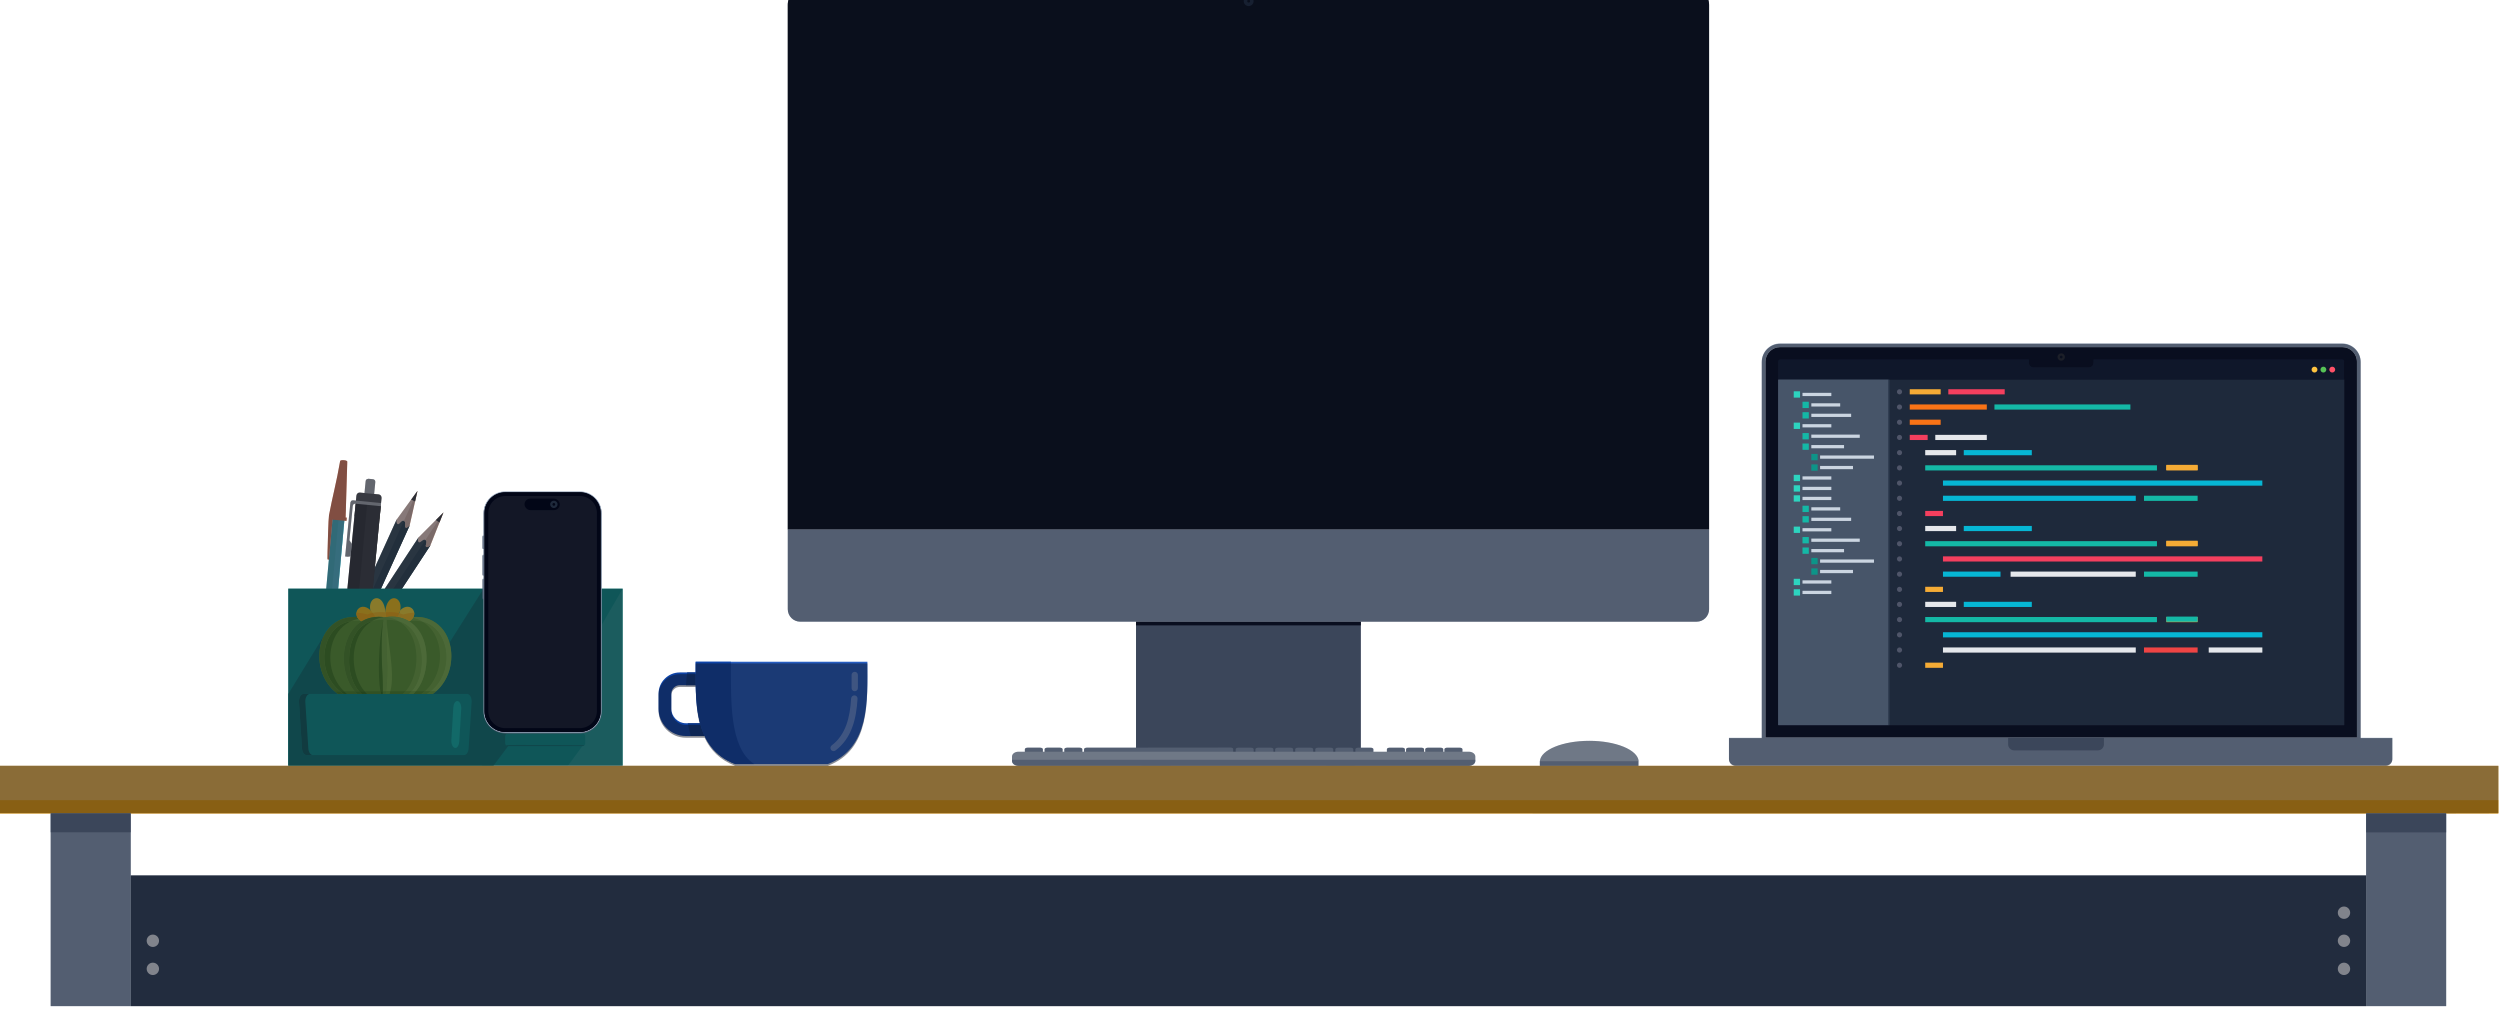 <?xml version="1.0" encoding="UTF-8"?>
<svg xmlns="http://www.w3.org/2000/svg" xmlns:xlink="http://www.w3.org/1999/xlink" viewBox="0 0 2400.36 977.71">
  <defs>
    <filter id="outer-glow-1" filterUnits="userSpaceOnUse">
      <feOffset dx="0" dy="0"/>
      <feGaussianBlur result="blur" stdDeviation="5"/>
      <feFlood flood-color="#374151" flood-opacity="1"/>
      <feComposite in2="blur" operator="in"/>
      <feComposite in="SourceGraphic"/>
    </filter>
    <filter id="outer-glow-2" filterUnits="userSpaceOnUse">
      <feOffset dx="0" dy="0"/>
      <feGaussianBlur result="blur-2" stdDeviation="8"/>
      <feFlood flood-color="#0f172a" flood-opacity="1"/>
      <feComposite in2="blur-2" operator="in"/>
      <feComposite in="SourceGraphic"/>
    </filter>
    <filter id="outer-glow-3" filterUnits="userSpaceOnUse">
      <feOffset dx="0" dy="0"/>
      <feGaussianBlur result="blur-3" stdDeviation="8"/>
      <feFlood flood-color="#475569" flood-opacity="1"/>
      <feComposite in2="blur-3" operator="in"/>
      <feComposite in="SourceGraphic"/>
    </filter>
    <filter id="outer-glow-4" filterUnits="userSpaceOnUse">
      <feOffset dx="0" dy="0"/>
      <feGaussianBlur result="blur-4" stdDeviation="8"/>
      <feFlood flood-color="#1e293b" flood-opacity="1"/>
      <feComposite in2="blur-4" operator="in"/>
      <feComposite in="SourceGraphic"/>
    </filter>
  </defs>
  <g isolation="isolate">
    <g id="Layer_28" data-name="Layer 28">
      <g>
        <g>
          <g>
            <polygon points="413.16 523.79 336.07 641.17 324.55 633.64 401.65 516.24 408.91 517.73 413.16 523.79" fill="#41535b" fill-rule="evenodd" stroke-width="0"/>
            <polygon points="413.16 523.79 336.07 641.17 330.32 637.42 409.7 516.53 413.16 523.79" fill="#334650" fill-rule="evenodd" stroke-width="0"/>
            <path d="m401.65,516.24l24.16-24.24-12.59,31.65c-1.18.69-2.94,2.1-3.9,1.51-1.84-1.14,1.78-4.97-.73-6.65-2.44-1.6-4.75,3.19-6.47,2.07-1.58-1.03-.46-4.33-.46-4.33h0Z" fill="#f9d8c8" fill-rule="evenodd" stroke-width="0"/>
            <path d="m425.81,492l-12.59,31.65c-1.18.69-2.94,2.1-3.9,1.51-1.84-1.14,1.78-4.97-.73-6.65l-.13-.07,17.36-26.44Z" fill="#dfbba9" fill-rule="evenodd" stroke-width="0"/>
            <polygon points="418.47 499.36 425.81 492 421.96 501.66 418.47 499.36" fill="#444342" fill-rule="evenodd" stroke-width="0"/>
            <polygon points="393.28 504.68 335.23 632.57 322.71 626.89 380.75 499 388.14 499.36 393.28 504.68" fill="#41535b" fill-rule="evenodd" stroke-width="0"/>
            <polygon points="393.28 504.68 335.23 632.57 328.97 629.72 388.74 498.03 393.28 504.68" fill="#334650" fill-rule="evenodd" stroke-width="0"/>
            <path d="m380.75,499l20.11-27.68-7.56,33.21c-1.05.87-2.59,2.53-3.6,2.1-1.99-.83.98-5.2-1.77-6.44-2.65-1.23-4.18,3.87-6.06,3.03-1.71-.75-1.12-4.21-1.12-4.21h0Z" fill="#f9d8c8" fill-rule="evenodd" stroke-width="0"/>
            <path d="m400.86,471.32l-7.56,33.21c-1.05.87-2.59,2.53-3.6,2.1-1.99-.83.98-5.2-1.77-6.44l-.13-.07,13.07-28.8Z" fill="#dfbba9" fill-rule="evenodd" stroke-width="0"/>
            <polygon points="394.75 479.73 400.86 471.32 398.57 481.46 394.75 479.73" fill="#444342" fill-rule="evenodd" stroke-width="0"/>
            <path d="m358.18,485.18l-9.28-.91,2.18-22.3c.06-.67.35-1.28.84-1.71l1.71-.59,4.67.48c1.27.13,2.2,1.36,2.06,2.74l-2.18,22.29Z" fill="#b3b3b3" fill-rule="evenodd" stroke-width="0"/>
            <path d="m364.41,498.11l-24.1-2.39,1.91-19.79c.08-.87.48-1.67,1.09-2.22.62-.55,1.43-.83,2.23-.75l18.1,1.76c.81.09,1.53.5,2.03,1.18.51.66.75,1.54.66,2.4l-1.93,19.81Z" fill="#5d5a5a" fill-rule="evenodd" stroke-width="0"/>
            <polygon points="322.65 677.03 341.6 482.47 365.72 484.81 346.78 679.28 322.65 677.03" fill="#3b3839" fill-rule="evenodd" stroke-width="0"/>
            <polygon points="334.44 678.12 352.56 483.55 365.72 484.81 346.78 679.28 334.44 678.12" fill="#444342" fill-rule="evenodd" stroke-width="0"/>
            <polygon points="365.6 486 365.89 483.01 339.24 480.39 338.74 480.35 337.2 480.88 336.44 482.4 331.39 534.31 333.98 534.57 336.53 534.24 337.7 522.24 335.52 518.72 338.72 485.63 339.5 484.08 341.01 483.58 365.6 486" fill="#b3b3b3" fill-rule="evenodd" stroke-width="0"/>
            <polygon points="320.41 485.94 331.79 486.98 315.9 662.21 304.52 661.17 320.41 485.94" fill="#51bac5" fill-rule="evenodd" stroke-width="0"/>
            <polygon points="326.11 486.46 331.79 486.98 315.9 662.21 310.21 661.69 326.11 486.46" fill="#5bc0cf" fill-rule="evenodd" stroke-width="0"/>
            <path d="m331.86,496.92l1.14.11-.29,3.14-.94-.08h0l-4.23-.39-8.3-.75-3.48,38.37-1.02-.09c-.39-.4-.41-.19-.23-7.75.18-7.58.82-31.6,1.4-34.82,3.34-17.92,7.2-31.6,10.7-52.02.19-1.36,6.88-.94,6.84.62l-1.59,53.66Z" fill="#ed835c" fill-rule="evenodd" stroke-width="0"/>
          </g>
          <rect x="276.77" y="565.2" width="321.1" height="169.97" fill="#0d9488" stroke-width="0"/>
          <polygon points="473.8 735.19 443.68 735.17 276.77 735.17 276.77 666.3 313.94 605.48 422.46 631.37 463.9 565.86 492.37 701.22 487.88 716.42 473.8 735.19" fill="#0f766e" stroke-width="0"/>
          <polygon points="517.32 704.11 559.08 716.42 545.33 735.17 597.86 735.17 597.86 565.2 517.32 704.11" fill="#fff" fill-rule="evenodd" opacity=".1" stroke-width="0"/>
          <path d="m487.88,704.11h71.2c1.56,0,2.84,1.27,2.84,2.84v6.64c0,1.56-1.28,2.83-2.84,2.83h-71.2c-1.57,0-2.84-1.27-2.84-2.83v-6.64c0-1.57,1.27-2.84,2.84-2.84h0Z" fill="#0d9488" fill-rule="evenodd" stroke-width="0"/>
          <path d="m561.14,715.54c-.52.54-1.25.88-2.06.88h-71.2c-.85,0-1.61-.37-2.13-.96-.44-.5,75.39.08,75.39.08Z" fill="#0f766e" fill-rule="evenodd" stroke-width="0"/>
          <path d="m291.38,666.3h157.15c2.57,0,4.57,3.69,4.29,7.93l-2.88,44.33c-.24,3.64-2.09,6.39-4.29,6.39h-151.39c-2.21,0-4.06-2.76-4.29-6.39l-2.88-44.33c-.28-4.23,1.72-7.93,4.29-7.93" fill="#0d9488" stroke-width="0"/>
          <g>
            <path d="m352.77,595.91h0c-45.85-12.96-58.84,49.4-24.04,70.39h17.66c-18.78-14.09-19.87-59.68,6.38-70.39" fill="#639a2e" stroke-width="0"/>
            <path d="m352.83,597.3c-.16,0-.3-.03-.45-.07.18.23.08.1-.01,0h0s.01.01.01.01h-.02s-.05-.01-.05-.01l-.1-.02-.2-.04-.41-.08-.82-.16-1.63-.32c-1.08-.26-2.2-.27-3.28-.42-.55-.05-1.09-.14-1.64-.16l-1.64-.02-1.63-.02c-.54.02-1.08.09-1.62.13-4.31.33-8.49,1.54-12.13,3.68-7.37,4.23-12.18,11.93-14.38,20.2-2.25,8.32-1.83,17.4,1.01,25.61,2.84,8.22,8.35,15.52,15.74,20.34h.01c.14.1.25.23.36.36h-5.49c-2.73-1.97-5.25-4.26-7.44-6.84-3.09-3.67-5.52-7.88-7.26-12.35-3.47-8.96-4.09-18.97-1.81-28.38,1.18-4.69,3.12-9.27,6.03-13.25,2.9-3.97,6.71-7.33,11.09-9.61,4.38-2.28,9.28-3.42,14.1-3.49.6,0,1.21-.05,1.8-.02l1.79.14,1.79.14c.59.06,1.17.2,1.76.29,1.16.25,2.35.36,3.48.74l1.7.48.85.24.42.12.21.06.11.03.05.02h.03c.16.21.08.11,0,0-.14-.18-.27-.36,1,1.26.03.75-.55,1.38-1.3,1.41" fill="#75aa3d" stroke-width="0"/>
            <path d="m326.47,663.71h3.85c-.98-.94-1.91-1.92-2.79-2.96-3.09-3.67-5.52-7.88-7.26-12.35-3.47-8.96-4.09-18.97-1.81-28.38,1.18-4.69,3.12-9.27,6.03-13.25,2.9-3.97,6.71-7.33,11.09-9.61.57-.3,1.15-.57,1.74-.83-3.6.51-7.06,1.65-10.13,3.46-7.37,4.23-12.18,11.93-14.38,20.2-2.25,8.32-1.83,17.4,1.01,25.61,2.43,7.03,6.81,13.39,12.66,18.1" fill="#467f1b" stroke-width="0"/>
            <path d="m324.43,666.3c-1.12-.81-2.19-1.68-3.23-2.6h5.27c-5.85-4.71-10.23-11.07-12.66-18.1-2.84-8.21-3.26-17.29-1.01-25.61,2.2-8.27,7.01-15.97,14.38-20.2,3.07-1.8,6.53-2.95,10.13-3.46,2.2-.97,4.51-1.67,6.86-2.11-.48-.55-.87-1.13-1.18-1.71l-.26-.02-1.79-.14c-.13,0-.27,0-.4,0-.47,0-.93.02-1.4.03-4.82.07-9.71,1.22-14.1,3.49-4.38,2.28-8.19,5.64-11.09,9.61-2.91,3.98-4.85,8.56-6.03,13.25-.9,3.71-1.35,7.52-1.35,11.32,0,5.83,1.06,11.64,3.16,17.06,1.74,4.47,4.17,8.68,7.26,12.35,2.19,2.58,4.71,4.87,7.44,6.84" fill="#548c25" stroke-width="0"/>
            <path d="m387.14,595.91h0c45.85-12.96,58.84,49.4,24.04,70.39h-17.65c18.78-14.09,19.87-59.68-6.38-70.39" fill="#639a2e" stroke-width="0"/>
            <path d="m415.49,666.3h-5.49c.1-.13.21-.25.36-.35h.01c7.39-4.83,12.9-12.13,15.74-20.35,2.84-8.21,3.26-17.29,1.01-25.61-2.2-8.27-7.01-15.97-14.38-20.2-3.64-2.14-7.82-3.34-12.13-3.68-.54-.04-1.08-.12-1.62-.13l-1.63.02-1.64.02c-.55.02-1.09.11-1.64.16-1.09.14-2.2.15-3.28.42l-1.63.32-.82.16-.41.08-.21.04-.1.02h-.05s-.03.01-.03.01v-.02s0,0,0,0c-.09.11-.18.23,0,0-.14.04-.29.08-.45.07-.75-.03-1.33-.66-1.3-1.41,1.27-1.62,1.14-1.44,1-1.26-.07.1-.15.2,0,0h.02s.05-.02.05-.02l.11-.03.21-.06.42-.12.85-.24,1.7-.48c1.12-.37,2.31-.49,3.47-.74.59-.1,1.17-.23,1.76-.29l1.79-.14,1.79-.14c.6-.02,1.2.02,1.81.02,4.82.07,9.71,1.22,14.09,3.49,4.38,2.28,8.19,5.64,11.09,9.61,2.91,3.98,4.85,8.56,6.03,13.25,2.28,9.41,1.66,19.42-1.81,28.38-1.74,4.47-4.17,8.68-7.26,12.35-2.19,2.58-4.71,4.87-7.44,6.84" fill="#75aa3d" stroke-width="0"/>
            <path d="m407.87,663.71h5.57c5.84-4.71,10.23-11.07,12.66-18.1,2.84-8.21,3.26-17.29,1.01-25.61-2.2-8.27-7.01-15.97-14.38-20.2-2.08-1.22-4.34-2.14-6.7-2.76,3.53,2.2,6.62,5.11,9.07,8.45,2.91,3.98,4.85,8.56,6.03,13.25,2.28,9.41,1.66,19.42-1.81,28.38-1.74,4.47-4.17,8.68-7.26,12.35-1.29,1.52-2.69,2.94-4.18,4.25" fill="#76ab3b" stroke-width="0"/>
            <path d="m415.49,666.3c2.73-1.97,5.25-4.26,7.44-6.84,3.09-3.67,5.53-7.88,7.26-12.35,2.1-5.43,3.16-11.23,3.16-17.06,0-3.8-.45-7.61-1.35-11.32-1.18-4.69-3.12-9.27-6.03-13.25-2.9-3.97-6.71-7.33-11.09-9.61-4.38-2.28-9.28-3.42-14.09-3.49-.47,0-.94-.03-1.41-.03-.13,0-.27,0-.4,0l-1.79.14-.26.02c-.12.22-.24.44-.38.66,2.58.58,5.1,1.47,7.47,2.7.69.36,1.36.74,2.02,1.15,2.36.62,4.62,1.54,6.7,2.76,7.37,4.23,12.18,11.93,14.38,20.2,2.25,8.32,1.83,17.4-1.01,25.61-2.43,7.03-6.81,13.39-12.66,18.1h5.27c-1.04.91-2.11,1.79-3.23,2.6" fill="#85b949" stroke-width="0"/>
            <path d="m369.81,596.05h0s.04,0,.06,0c-.02,0-.04,0-.06,0-2.63-35.07,26.45-22.07,9.47-.02-2.91-.36-6.06-.37-9.47.03" fill="#ffc612" stroke-width="0"/>
            <path d="m384.29,585.81c10.16-9.61,19.82,4.47,8.17,11.01-1.75.29-3.55.68-5.41,1.2h0c-2.09-.85-4.38-1.47-6.82-1.85l-.5-.78c2.57-3.49,3.98-6.73,4.56-9.58" fill="#fdda30" stroke-width="0"/>
            <path d="m360.67,596.09c-17.1-22.09,12.05-35.15,9.43-.09-3.4-.36-6.54-.31-9.43.09" fill="#fdda30" stroke-width="0"/>
            <path d="m353.29,598.04s.03-.02.05-.02h0c-2.1-.6-4.13-1.03-6.08-1.31-13.46-7.81,2.59-25.89,13.94-2.89l-1.57,2.44c-2.27.39-4.38.99-6.34,1.79" fill="#ffc612" stroke-width="0"/>
            <path d="m370.27,592.56c2.02-.29,4.08-.47,6.16-.47,1.74,0,3.48.12,5.22.38.75-1.29,1.34-2.54,1.79-3.74-2.62-.68-5.47-1.04-8.55-1.04-1.53,0-3.11.09-4.76.27.12,1.41.17,2.94.14,4.59" fill="#ffb009" stroke-width="0"/>
            <path d="m392.88,596.57c3.89-2.35,5.2-5.57,4.83-8.34-3.3.12-6.83.66-10.57,1.72h0c-1.18-.48-2.41-.89-3.7-1.23-.45,1.2-1.04,2.45-1.79,3.74.26.04.51.08.76.13.12.02.23.04.35.06h0c3.54.66,7.01,1.98,10.13,3.91" fill="#fdc119" stroke-width="0"/>
            <path d="m369.65,592.65c-1.95-.28-3.94-.43-5.93-.43-1.09,0-2.19.05-3.28.14-.83-1.52-1.67-2.84-2.53-3.96,2.21-.46,4.58-.71,7.11-.71,1.58,0,3.22.09,4.92.29.06,0,.12-.01.18-.02.12,1.41.17,2.94.14,4.59-.19.03-.37.06-.56.08-.02,0-.04,0-.06.01m.21-4.66h0" fill="#fdc119" stroke-width="0"/>
            <path d="m347.17,596.65h-.01s0,0,.01,0m-.03-.02s0,0,0,0t0,0m-.02-.01s0,0,0,0c0,0,0,0,0,0m-.02-.01s0,0,0,0t0,0m-.02-.01s0,0,0,0c0,0,0,0,0,0" fill="#638918" stroke-width="0"/>
            <path d="m347.18,596.66c3.04-1.86,6.4-3.16,9.84-3.82,1.14-.22,2.28-.37,3.42-.47-.83-1.52-1.67-2.84-2.53-3.96-1.84.38-3.57.92-5.19,1.58.02,0,.03-.01.05-.02h0c-3.75-1.06-7.27-1.61-10.57-1.72-.37,2.77.95,6,4.86,8.35,0,0,0,0,0,0,0,0,.01,0,.02.01t0,0s.01,0,.02.01c0,0,0,0,0,0,0,0,.01,0,.02.01t0,0s.01,0,.02.01h.01s0,.01.01.01" fill="#ffb009" stroke-width="0"/>
            <path d="m393.52,666.3h-24.64c2.15-24.02-2.06-48.41.98-72.36,43.33-5.12,45.89,55.68,23.66,72.36" fill="#639a2e" stroke-width="0"/>
            <path d="m369.96,593.93s-.06,0-.09,0c-3.04,23.95,1.17,48.34-.98,72.36h-22.5c-22.22-16.67-19.67-77.39,23.57-72.37" fill="#639a2e" stroke-width="0"/>
            <path d="m402.94,658.47c-1.69,2.86-3.74,5.57-6.23,7.83h-3.97,0s.02-.02.02-.02c3.02-2.58,5.4-5.86,7.17-9.45,1.8-3.57,3.06-7.43,3.87-11.38,1.58-7.89,1.59-16.15-.27-23.89-.92-3.87-2.27-7.6-4.11-11.03-1.83-3.44-4.21-6.57-7.18-9.02-2.95-2.48-6.49-4.24-10.29-5.23-3.81-1-7.85-1.25-11.92-1.03h-.04c-.66.04-1.26-.44-1.36-1.11-.11-.72.38-1.39,1.09-1.5,4.25-.67,8.67-.8,13.04.02,4.36.81,8.61,2.63,12.23,5.33,3.62,2.7,6.61,6.2,8.85,10.07,2.23,3.88,3.71,8.11,4.6,12.41,1.72,8.61,1.49,17.49-.66,25.91-1.09,4.2-2.65,8.3-4.84,12.09" fill="#75aa3d" stroke-width="0"/>
            <path d="m389.49,663.71h5.88c1.82-2.06,3.34-4.39,4.57-6.87,1.8-3.57,3.06-7.43,3.87-11.38,1.58-7.89,1.59-16.15-.27-23.89-.92-3.87-2.27-7.6-4.11-11.03-1.83-3.44-4.21-6.57-7.18-9.02-2.59-2.17-5.63-3.8-8.9-4.83.66.41,1.3.85,1.92,1.31,3.62,2.7,6.61,6.2,8.85,10.07,2.23,3.88,3.71,8.11,4.6,12.41,1.72,8.61,1.49,17.49-.66,25.91-1.09,4.2-2.65,8.3-4.84,12.09-1.08,1.84-2.32,3.61-3.72,5.24" fill="#76ab3b" stroke-width="0"/>
            <path d="m382.75,592.67c-.12-.02-.23-.04-.35-.06.12.02.23.04.35.06" fill="#fdcc27" stroke-width="0"/>
            <path d="m395.37,663.71h3.86c1.4-1.63,2.63-3.4,3.71-5.24,2.19-3.79,3.75-7.89,4.84-12.09,1.2-4.7,1.8-9.55,1.79-14.41,0-3.84-.38-7.7-1.14-11.5-.9-4.3-2.37-8.53-4.6-12.41-2.24-3.87-5.23-7.37-8.85-10.07-3.63-2.69-7.87-4.52-12.23-5.33h0c-.12-.02-.23-.04-.35-.06-1.99-.35-3.99-.51-5.97-.51-1.68,0-3.36.11-5.02.31.53.07,1.07.16,1.6.26,3.61.67,7.14,2.04,10.31,4.02,3.27,1.03,6.31,2.66,8.9,4.83,2.98,2.45,5.36,5.58,7.18,9.02,1.84,3.43,3.2,7.17,4.11,11.03,1.86,7.74,1.85,16,.27,23.89-.8,3.95-2.06,7.8-3.87,11.38-1.23,2.48-2.75,4.81-4.57,6.87" fill="#85b949" stroke-width="0"/>
            <path d="m369.75,595.19h-.04c-4.06-.24-8.12-.04-11.94.98-3.82.98-7.38,2.75-10.35,5.25-5.99,4.98-9.58,12.45-11.11,20.21-.79,3.89-1.15,7.88-1.17,11.88-.03,4,.32,8.02,1.13,11.94.8,3.93,2.06,7.76,3.83,11.33,1.78,3.55,4.1,6.84,7.09,9.42l.03.02s.04.06.07.08h-4.3c-2.46-2.23-4.51-4.9-6.18-7.74-2.22-3.78-3.79-7.89-4.9-12.1-2.16-8.42-2.55-17.36-.52-25.92,1.01-4.27,2.55-8.44,4.77-12.29,2.21-3.84,5.11-7.37,8.72-10.05,3.58-2.7,7.79-4.53,12.12-5.37,4.34-.82,8.74-.77,12.99-.13.63.1,1.1.66,1.06,1.31-.04.69-.63,1.22-1.32,1.18" fill="#75aa3d" stroke-width="0"/>
            <path d="m344.71,663.71h5.3c-1.38-1.6-2.59-3.34-3.65-5.14-2.22-3.78-3.79-7.89-4.9-12.1-2.16-8.42-2.55-17.36-.52-25.92,1.01-4.27,2.55-8.44,4.77-12.29,2.21-3.84,5.12-7.37,8.72-10.05.92-.69,1.89-1.33,2.88-1.91-3.64,1-7.03,2.73-9.87,5.12-5.99,4.98-9.58,12.45-11.11,20.21-.79,3.89-1.15,7.88-1.17,11.88-.03,4,.32,8.02,1.13,11.94.8,3.93,2.06,7.76,3.83,11.33,1.25,2.49,2.76,4.86,4.59,6.94" fill="#467f1b" stroke-width="0"/>
            <path d="m340.49,663.71h4.22c-1.83-2.08-3.34-4.44-4.59-6.94-1.78-3.56-3.04-7.4-3.83-11.33-.82-3.92-1.16-7.94-1.13-11.94.02-4,.38-7.99,1.17-11.88,1.53-7.76,5.12-15.22,11.11-20.21,2.85-2.39,6.23-4.12,9.87-5.12,2.87-1.66,6.02-2.84,9.23-3.46.69-.13,1.37-.23,2.06-.32-1.61-.19-3.25-.29-4.89-.29-2.23,0-4.46.19-6.69.61-4.33.84-8.53,2.67-12.12,5.37-3.61,2.68-6.52,6.21-8.72,10.05-2.22,3.85-3.76,8.03-4.77,12.29-.9,3.81-1.32,7.7-1.33,11.58,0,4.84.65,9.67,1.85,14.33,1.11,4.2,2.68,8.31,4.9,12.1,1.06,1.81,2.28,3.54,3.65,5.14" fill="#548c25" stroke-width="0"/>
            <path d="m370.39,666.3h-2.85c.09-5.78,0-11.56-.26-17.34-.12-3.04-.3-6.07-.46-9.12-.15-3.04-.24-6.1-.31-9.16-.08-6.12-.2-12.28.04-18.45.22-6.17.71-12.36,1.76-18.48.14-.78.7-.74,1.51-.68.86.07,1.65.21,1.58,1.07-.47,6.03-.59,12.08-.5,18.13.1,6.06.34,12.14.66,18.24.14,3.05.25,6.11.29,9.18.01,3.07-.04,6.15-.1,9.23-.18,5.79-.52,11.61-1.36,17.38" fill="#75aa3d" stroke-width="0"/>
            <path d="m370.73,663.71h4.01c5.03-17.42-3.35-50.61-3.41-68.37-.4,5.63-.51,11.28-.43,16.94h0c.1,6.06.34,12.14.66,18.24.14,3.05.25,6.11.29,9.18,0,.34,0,.67,0,1.01,0,2.74-.05,5.48-.1,8.22-.15,4.93-.42,9.87-1.02,14.78" fill="#80b542" stroke-width="0"/>
            <path d="m365.26,663.71h2.31c0-.63,0-1.25,0-1.88,0-4.29-.1-8.58-.29-12.87-.12-3.04-.3-6.07-.46-9.12-.15-3.04-.24-6.1-.31-9.16-.05-3.44-.1-6.9-.1-10.36,0-2.69.04-5.39.14-8.09h0s0-.09,0-.14c.21-5.64.64-11.29,1.52-16.88-4.54,20.23-5.48,54.11-2.82,68.5" fill="#467f1b" stroke-width="0"/>
            <path d="m367.57,663.71c0-.63,0-1.25,0-1.88,0,.63,0,1.25,0,1.88h0m-1.15-43.39c0-2.69.04-5.39.14-8.09h0c-.1,2.7-.14,5.4-.14,8.09m.14-8.23c.21-5.64.64-11.29,1.52-16.88,0,0,0,0,0-.01h.02c-.88,5.6-1.34,11.25-1.54,16.89" fill="#548c25" stroke-width="0"/>
            <path d="m333.28,666.3h9.73c-.89-.81-1.73-1.68-2.52-2.6h-10.17c.95.91,1.94,1.77,2.96,2.6" fill="#518922" stroke-width="0"/>
            <path d="m329.92,666.3h3.36c-1.02-.82-2.01-1.69-2.96-2.6h-3.85c.99.8,2.01,1.54,3.08,2.24h.01c.14.1.25.23.36.36" fill="#397114" stroke-width="0"/>
            <path d="m324.43,666.3h5.49c-.1-.13-.21-.25-.36-.35h-.01c-1.07-.71-2.1-1.45-3.08-2.25h-5.27c1.04.91,2.11,1.79,3.23,2.6h0" fill="#457d1c" stroke-width="0"/>
            <path d="m396.71,666.3h7.91c1.12-.81,2.21-1.68,3.25-2.6h-8.65c-.78.91-1.62,1.78-2.51,2.6" fill="#518922" stroke-width="0"/>
            <path d="m404.62,666.3h5.38c.1-.13.21-.25.36-.35h.01c1.07-.7,2.09-1.45,3.08-2.25h-5.57c-1.04.92-2.13,1.78-3.25,2.6" fill="#61982c" stroke-width="0"/>
            <path d="m410,666.3h5.49c1.12-.81,2.19-1.68,3.23-2.6h-5.27c-.99.8-2.01,1.54-3.08,2.24h-.01c-.15.1-.25.23-.36.36h0" fill="#6da537" stroke-width="0"/>
            <path d="m373.84,666.3h13.14c.89-.81,1.73-1.68,2.51-2.6h-14.75c-.26.91-.56,1.78-.9,2.6" fill="#518922" stroke-width="0"/>
            <path d="m352.53,666.3h13.31c-.21-.77-.4-1.64-.58-2.6h-15.25c.79.91,1.63,1.78,2.52,2.6" fill="#518922" stroke-width="0"/>
            <path d="m386.98,666.3h5.76s0,0,0,0l.02-.02c.93-.8,1.8-1.66,2.6-2.57h-5.88c-.78.91-1.62,1.78-2.51,2.6" fill="#61982c" stroke-width="0"/>
            <path d="m392.74,666.3h3.97c.89-.81,1.73-1.68,2.51-2.6h-3.86c-.81.91-1.68,1.78-2.6,2.57l-.02.02h0" fill="#6da537" stroke-width="0"/>
            <path d="m347.31,666.3h5.22c-.9-.81-1.73-1.68-2.52-2.6h-5.3c.78.88,1.61,1.72,2.5,2.49l.03.02s.04.06.07.08" fill="#397114" stroke-width="0"/>
            <path d="m343.01,666.3h4.3s-.04-.06-.07-.08l-.03-.02c-.89-.77-1.73-1.6-2.5-2.49h-4.22c.79.91,1.63,1.78,2.52,2.6h0" fill="#457d1c" stroke-width="0"/>
            <path d="m367.54,666.3h2.85c.13-.86.24-1.73.35-2.6h-3.17c0,.87-.01,1.73-.03,2.6" fill="#60972e" stroke-width="0"/>
            <path d="m370.39,666.3h3.45c.34-.82.64-1.69.9-2.6h-4.01c-.1.87-.22,1.73-.35,2.6" fill="#69a132" stroke-width="0"/>
            <path d="m365.84,666.3h1.7c.01-.87.02-1.73.03-2.6h-2.31c.18.95.37,1.82.58,2.6" fill="#397114" stroke-width="0"/>
            <polyline points="324.43 666.3 328.73 666.3 329.92 666.3 333.28 666.3 343.01 666.3 346.39 666.3 347.31 666.3 352.53 666.3 365.84 666.3 367.54 666.3 368.89 666.3 370.39 666.3 373.84 666.3 386.98 666.3 392.74 666.3 393.52 666.3 396.71 666.3 404.62 666.3 410 666.3 411.18 666.3 415.49 666.3 415.49 666.3 324.43 666.3 324.43 666.3" fill="#835924" stroke-width="0"/>
          </g>
          <path d="m437.16,718.15c1.92,0,3.57-2.59,3.79-6.09l1.89-31.4c.23-3.74-1.29-7.11-3.38-7.51-.14-.03-.28-.04-.42-.04-1.91,0-3.57,2.6-3.78,6.09l-1.89,31.4c-.23,3.74,1.29,7.11,3.38,7.51.14.03.28.04.41.04" fill="#14b8a6" stroke-width="0"/>
          <path d="m294.26,724.95h6.08c-2.21,0-4.06-2.76-4.29-6.39l-2.88-44.33c-.27-4.23,1.73-7.93,4.29-7.93h-6.08c-2.41,0-4.32,3.25-4.32,7.14,0,.26,0,.52.02.79l2.88,44.33c.24,3.64,2.09,6.39,4.29,6.39" fill="#115e59" stroke-width="0"/>
          <path d="m573.09,683.48c0,8.97-7.36,16.26-16.4,16.26h-71.47c-9.04,0-16.4-7.3-16.4-16.26v-190.34c0-8.97,7.36-16.26,16.4-16.26h71.47c9.04,0,16.4,7.3,16.4,16.26v190.34Z" fill="#030712" stroke-width="0"/>
          <path d="m573.09,683.48c0,8.97-7.36,16.26-16.4,16.26h-71.47c-9.04,0-16.4-7.3-16.4-16.26v-190.34c0-8.97,7.36-16.26,16.4-16.26h71.47c9.04,0,16.4,7.3,16.4,16.26v190.34Z" fill="#030712" stroke-width="0"/>
          <path d="m573.09,683.48c0,8.97-7.36,16.26-16.4,16.26h-71.47c-9.04,0-16.4-7.3-16.4-16.26v-190.34c0-8.97,7.36-16.26,16.4-16.26h71.47c9.04,0,16.4,7.3,16.4,16.26v190.34Z" fill="#030712" stroke-width="0"/>
          <g>
            <path d="m556.7,473.31h-71.47c-11.04,0-19.99,8.88-19.99,19.83v190.34c0,10.95,8.95,19.83,19.99,19.83h71.47c11.04,0,19.99-8.88,19.99-19.83v-190.34c0-10.95-8.95-19.83-19.99-19.83Zm16.4,210.17c0,8.97-7.36,16.26-16.4,16.26h-71.47c-9.04,0-16.4-7.3-16.4-16.26v-190.34c0-8.97,7.36-16.26,16.4-16.26h71.47c9.04,0,16.4,7.3,16.4,16.26v190.34Z" fill="#020617" stroke-width="0"/>
            <path d="m556.69,473.32c11.04,0,19.99,8.88,19.99,19.83v190.33c0,10.95-8.95,19.83-19.99,19.83h-71.46c-11.04,0-19.99-8.88-19.99-19.83v-190.33c0-10.95,8.95-19.83,19.99-19.83h71.46m0-.89h-71.46c-11.52,0-20.89,9.29-20.89,20.72v190.33c0,11.42,9.37,20.72,20.89,20.72h71.46c11.52,0,20.89-9.29,20.89-20.72v-190.33c0-11.42-9.37-20.72-20.89-20.72h0Z" fill="#94a3b8" stroke-width="0"/>
            <path d="m573.09,683.48c0,8.97-7.36,16.26-16.4,16.26h-71.47c-9.04,0-16.4-7.3-16.4-16.26v-190.34c0-8.97,7.36-16.26,16.4-16.26h71.47c9.04,0,16.4,7.3,16.4,16.26v190.34Z" fill="none" stroke-width="0"/>
            <path d="m468.83,683.48c0,8.97,7.36,16.26,16.4,16.26h71.47c9.04,0,16.4-7.3,16.4-16.26v-178.92h-104.27v178.92Z" fill="#374151" filter="url(#outer-glow-1)" stroke-width="0"/>
            <path d="m463.87,514.75h.47v12.38h-.47c-.23,0-.41-.19-.41-.41v-11.56c0-.23.19-.41.41-.41Z" fill="#64748b" stroke-width="0"/>
            <path d="m463.91,533.19h.43v19.46h-.43c-.25,0-.45-.2-.45-.45v-18.56c0-.25.2-.45.45-.45Z" fill="#64748b" stroke-width="0"/>
            <path d="m463.91,556.13h.43v19.46h-.43c-.25,0-.45-.2-.45-.45v-18.56c0-.25.2-.45.45-.45Z" fill="#64748b" stroke-width="0"/>
          </g>
        </g>
        <g>
          <path d="m1624.63-11.69h-851.94c-9.02,0-16.33,7.31-16.33,16.33v503.81h884.6V4.64c0-9.02-7.31-16.33-16.33-16.33h0Z" fill="#030712" stroke-width="0"/>
          <path d="m1121.71,734.91h-23.01c-1.46,0-2.79-.2-3.75-.52s-1.55-.76-1.55-1.25h33.61c0,.45-.51.87-1.35,1.18-.97.36-2.38.59-3.95.59Z" fill="#030712" stroke-width="0"/>
          <path d="m1298.63,734.91h-23.01c-2.93,0-5.3-.79-5.3-1.77h33.61c0,.98-2.37,1.77-5.3,1.77Z" fill="#030712" stroke-width="0"/>
          <path d="m1195.97,4.87c.84.65,1.88,1,2.92,1,.39,0,.78-.05,1.16-.15,1.03-.26,1.95-.86,2.59-1.68.66-.83,1.02-1.87,1.01-2.93,0-1.06-.36-2.1-1-2.92-.65-.83-1.57-1.44-2.58-1.69-1.45-.37-3-.04-4.14.89-1.14.9-1.81,2.31-1.8,3.76,0,1.46.7,2.86,1.84,3.73Zm2.07-4.84c.23-.19.55-.29.86-.29.11,0,.22.01.33.04.29.07.56.25.75.49.18.24.29.54.29.84h0c0,.31-.1.61-.3.85-.18.24-.45.41-.76.49-.39.1-.84,0-1.18-.25-.32-.24-.53-.66-.53-1.08,0-.4.19-.82.53-1.09Z" fill="#1e293b" stroke-width="0"/>
          <path d="m1090.74,722.53h215.84v8.88c0,.96-.78,1.73-1.73,1.73h-212.38c-.96,0-1.73-.78-1.73-1.73v-8.88h0Z" fill="#6b7280" stroke-width="0"/>
          <rect x="1090.74" y="596.92" width="215.84" height="125.61" fill="#64748b" stroke-width="0"/>
          <rect x="1090.74" y="596.92" width="215.84" height="3.54" fill="#020617" stroke-width="0"/>
          <path d="m1628.97,596.92h-860.6c-6.63,0-12-5.37-12-12v-76.46h884.6v76.46c0,6.63-5.37,12-12,12Z" fill="#94a3b8" stroke-width="0"/>
        </g>
        <g>
          <path d="m1001.3,725.6h-17.29v-6.21c0-.82,1.13-1.49,2.54-1.49h12.21c1.4,0,2.54.67,2.54,1.49v6.21Z" fill="#94a3b8" fill-rule="evenodd" stroke-width="0"/>
          <path d="m1020.24,725.6h-17.29v-6.21c0-.82,1.13-1.49,2.54-1.49h12.21c1.4,0,2.54.67,2.54,1.49v6.21Z" fill="#94a3b8" fill-rule="evenodd" stroke-width="0"/>
          <path d="m1039.19,725.6h-17.29v-6.21c0-.82,1.14-1.49,2.54-1.49h12.21c1.4,0,2.54.67,2.54,1.49v6.21Z" fill="#94a3b8" fill-rule="evenodd" stroke-width="0"/>
          <path d="m1203.72,725.6h-17.29v-6.21c0-.82,1.13-1.49,2.54-1.49h12.21c1.4,0,2.54.67,2.54,1.49v6.21Z" fill="#94a3b8" fill-rule="evenodd" stroke-width="0"/>
          <path d="m1222.67,725.6h-17.29v-6.21c0-.82,1.14-1.49,2.54-1.49h12.21c1.4,0,2.54.67,2.54,1.49v6.21Z" fill="#94a3b8" fill-rule="evenodd" stroke-width="0"/>
          <path d="m1241.62,725.6h-17.29v-6.21c0-.82,1.14-1.49,2.54-1.49h12.21c1.4,0,2.54.67,2.54,1.49v6.21Z" fill="#94a3b8" fill-rule="evenodd" stroke-width="0"/>
          <path d="m1260.87,725.6h-17.28v-6.21c0-.82,1.14-1.49,2.54-1.49h12.21c1.4,0,2.53.67,2.53,1.49v6.21Z" fill="#94a3b8" fill-rule="evenodd" stroke-width="0"/>
          <path d="m1280.13,725.6h-17.28v-6.21c0-.82,1.14-1.49,2.53-1.49h12.22c1.4,0,2.53.67,2.53,1.49v6.21Z" fill="#94a3b8" fill-rule="evenodd" stroke-width="0"/>
          <path d="m1299.39,725.6h-17.29v-6.21c0-.82,1.14-1.49,2.54-1.49h12.22c1.39,0,2.53.67,2.53,1.49v6.21Z" fill="#94a3b8" fill-rule="evenodd" stroke-width="0"/>
          <path d="m1318.64,725.6h-17.29v-6.21c0-.82,1.14-1.49,2.54-1.49h12.21c1.4,0,2.54.67,2.54,1.49v6.21Z" fill="#94a3b8" fill-rule="evenodd" stroke-width="0"/>
          <path d="m1348.9,725.6h-17.29v-6.21c0-.82,1.14-1.49,2.54-1.49h12.22c1.39,0,2.53.67,2.53,1.49v6.21Z" fill="#94a3b8" fill-rule="evenodd" stroke-width="0"/>
          <path d="m1367.3,725.6h-17.27v-6.21c0-.82,1.13-1.49,2.53-1.49h12.22c1.4,0,2.52.67,2.52,1.49v6.21Z" fill="#94a3b8" fill-rule="evenodd" stroke-width="0"/>
          <path d="m1385.73,725.6h-17.29v-6.21c0-.82,1.14-1.49,2.55-1.49h12.19c1.4,0,2.54.67,2.54,1.49v6.21Z" fill="#94a3b8" fill-rule="evenodd" stroke-width="0"/>
          <path d="m1404.14,725.6h-17.28v-6.21c0-.82,1.14-1.49,2.53-1.49h12.22c1.4,0,2.53.67,2.53,1.49v6.21Z" fill="#94a3b8" fill-rule="evenodd" stroke-width="0"/>
          <path d="m1184.07,725.46l-143.21.13v-6.21c0-.83,1.14-1.49,2.54-1.49l138.13-.13c.66,0,1.32.17,1.79.43.48.29.75.66.75,1.06v6.21Z" fill="#94a3b8" fill-rule="evenodd" stroke-width="0"/>
          <path d="m1416.52,730.63c0,2.56-2.78,4.64-6.19,4.64h-432.47c-3.43,0-6.19-2.08-6.19-4.64v-4.22c0-2.58,2.76-4.65,6.19-4.65h432.47c3.42,0,6.19,2.08,6.19,4.65v4.22Z" fill="#cbd5e1" fill-rule="evenodd" stroke-width="0"/>
          <path d="m971.67,729.51v1.12c0,2.56,2.76,4.64,6.19,4.64h432.47c3.42,0,6.19-2.08,6.19-4.64v-1.12h-444.85Z" fill="#94a3b8" fill-rule="evenodd" stroke-width="0"/>
        </g>
        <g>
          <path d="m1573.36,730.79c-.91-10.82-21.8-19.49-47.45-19.49s-46.54,8.67-47.45,19.49h94.9Z" fill="#cbd5e1" stroke-width="0"/>
          <rect x="1478.46" y="730.79" width="94.7" height="4.54" fill="#94a3b8" stroke-width="0"/>
        </g>
        <g>
          <path d="m2248.94,333.3h-539.78c-7.77,0-14.07,6.3-14.07,14.07v360.83h567.92v-360.83c0-7.77-6.3-14.07-14.07-14.07Z" fill="#020617" stroke-width="0"/>
          <path d="m2248.94,333.3c7.77,0,14.07,6.3,14.07,14.07v360.83h-567.92v-360.83c0-7.77,6.3-14.07,14.07-14.07h539.78m0-3.54h-539.78c-9.71,0-17.61,7.9-17.61,17.61v364.37h574.99v-364.37c0-9.71-7.9-17.61-17.61-17.61h0Z" fill="#94a3b8" stroke-width="0"/>
          <path d="m1660.06,708.38h636.91v20.37c0,3.4-2.76,6.17-6.17,6.17h-624.58c-3.4,0-6.17-2.76-6.17-6.17v-20.37h0Z" fill="#94a3b8" stroke-width="0"/>
          <path d="m1928.09,708.38h92v6.3c0,3.2-2.59,5.79-5.79,5.79h-80.42c-3.2,0-5.79-2.59-5.79-5.79v-6.3h0Z" fill="#64748b" stroke-width="0"/>
          <path d="m1979.05,341.44c.73,0,1.33.6,1.33,1.33s-.6,1.33-1.33,1.33-1.33-.6-1.33-1.33.6-1.33,1.33-1.33m0-2.21c-1.95,0-3.54,1.58-3.54,3.54s1.58,3.54,3.54,3.54,3.54-1.58,3.54-3.54-1.58-3.54-3.54-3.54h0Z" fill="#27272a" stroke-width="0"/>
        </g>
        <g>
          <path d="m689.21,657.87h-36.56c-2.19,0-4.22.93-5.66,2.36-1.52,1.52-2.45,3.55-2.45,5.74v14.52c0,3.8,1.6,7.26,4.14,9.79,2.53,2.53,5.99,4.14,9.79,4.14h30.73c3.8,0,7.26-1.6,9.79-4.14,2.53-2.53,4.05-5.99,4.05-9.79v-8.78c0-3.8-1.52-7.26-4.05-9.79-2.53-2.53-5.99-4.05-9.79-4.05h0Zm-36.56-12.24h36.56c7.18,0,13.68,2.95,18.41,7.68,4.73,4.73,7.68,11.23,7.68,18.41v8.78c0,7.18-2.96,13.76-7.68,18.49-4.73,4.73-11.23,7.68-18.41,7.68h-30.73c-7.18,0-13.76-2.96-18.49-7.68-4.73-4.73-7.68-11.31-7.68-18.49v-14.52c0-5.57,2.28-10.72,5.99-14.35,3.71-3.72,8.78-5.99,14.35-5.99h0Z" fill="#0d43a7" stroke-width="0"/>
          <path d="m659.75,645.62h29.47c7.18,0,13.68,2.95,18.41,7.68,4.73,4.73,7.68,11.23,7.68,18.41v8.78c0,7.18-2.96,13.76-7.68,18.49-4.73,4.73-11.23,7.68-18.41,7.68h-26c-1.18-4.14-2.11-8.19-2.87-12.24h28.87c3.8,0,7.26-1.6,9.79-4.14,2.53-2.53,4.05-5.99,4.05-9.79v-8.78c0-3.8-1.52-7.26-4.05-9.79-2.53-2.53-5.99-4.05-9.79-4.05h-30.56c.25-4.73.68-8.86,1.1-12.24h0Z" fill="#0a3480" stroke-width="0"/>
          <path d="m750.42,733.6h-44.58c-40.69-15.45-37.91-61.38-37.91-98.27h164.89c0,36.89,2.79,82.82-37.91,98.27h-44.49Z" fill="#255cc0" fill-rule="evenodd" stroke-width="0"/>
          <path d="m724.17,733.6h-18.32c-40.69-15.45-37.91-61.38-37.91-98.27h33.86c0,36.89-1.69,82.82,22.37,98.27h0Z" fill="#0d43a7" fill-rule="evenodd" stroke-width="0"/>
          <path d="m817.21,670.53c.17-1.69,1.6-2.95,3.29-2.87,1.69.09,2.96,1.52,2.87,3.21-.59,9.54-1.94,19-5.07,27.44-3.21,8.7-8.27,16.38-16.13,22.29-1.27,1.01-3.21.76-4.22-.59-1.01-1.35-.76-3.29.59-4.31,6.75-5.07,11.14-11.82,14.01-19.5,2.87-7.85,4.14-16.63,4.64-25.67h0Zm.42-22.46c0-1.69,1.35-3.04,3.04-3.04s3.04,1.35,3.04,3.04v.25c0,4.05.08,8.19,0,12.33,0,1.69-1.44,3.04-3.12,3.04s-3.04-1.44-2.95-3.12v-12.5h0Z" fill="#6c92d8" stroke-width="0"/>
        </g>
        <g>
          <polygon points="1554.97 840.55 842.36 840.55 125.53 840.55 125.53 966.02 842.36 966.02 1554.97 966.02 2271.8 966.02 2271.8 840.55 1554.97 840.55" fill="#334155" fill-rule="evenodd" stroke-width="0"/>
          <rect x="-1.52" y="735.27" width="2400.36" height="45.68" fill="#ffbe47" stroke-width="0"/>
          <rect x="-1.52" y="768.26" width="2400.18" height="12.68" fill="#fca400" stroke-width="0"/>
          <rect x="48.66" y="781.05" width="76.87" height="184.97" fill="#94a3b8" stroke-width="0"/>
          <path d="m146.76,909.21c3.27,0,5.94-2.66,5.94-5.93s-2.66-5.94-5.94-5.94-5.93,2.66-5.93,5.94,2.66,5.93,5.93,5.93h0Z" fill="#eee" fill-rule="evenodd" stroke-width="0"/>
          <path d="m146.76,936.17c3.27,0,5.94-2.66,5.94-5.94s-2.66-5.93-5.94-5.93-5.93,2.66-5.93,5.93,2.66,5.94,5.93,5.94h0Z" fill="#eee" fill-rule="evenodd" stroke-width="0"/>
          <rect x="2271.8" y="781.05" width="76.87" height="184.97" fill="#94a3b8" stroke-width="0"/>
          <path d="m2250.57,882.26c-3.27,0-5.94-2.66-5.94-5.93s2.66-5.94,5.94-5.94,5.93,2.66,5.93,5.94-2.66,5.93-5.93,5.93h0Z" fill="#eee" fill-rule="evenodd" stroke-width="0"/>
          <path d="m2250.57,909.21c-3.27,0-5.94-2.66-5.94-5.93s2.66-5.94,5.94-5.94,5.93,2.66,5.93,5.94-2.66,5.93-5.93,5.93h0Z" fill="#eee" fill-rule="evenodd" stroke-width="0"/>
          <path d="m2250.57,936.17c-3.27,0-5.94-2.66-5.94-5.94s2.66-5.93,5.94-5.93,5.93,2.66,5.93,5.93-2.66,5.94-5.93,5.94h0Z" fill="#eee" fill-rule="evenodd" stroke-width="0"/>
          <rect x="2271.8" y="781.05" width="76.87" height="18.17" fill="#64748b" stroke-width="0"/>
          <rect x="48.66" y="780.95" width="76.87" height="18.17" fill="#64748b" stroke-width="0"/>
        </g>
      </g>
      <path d="m473.8,735.19l.02-.02h124.04v-169.97h-20.29v-72.05c0-11.42-9.37-20.72-20.89-20.72h-71.46c-11.52,0-20.89,9.29-20.89,20.72v21.6h-.47c-.23,0-.41.19-.41.41v11.56c0,.23.19.41.41.41h.47v6.06h-.43c-.25,0-.45.2-.45.45v18.56c0,.25.2.45.45.45h.43v3.47h-.43c-.25,0-.45.2-.45.45v8.62h-77.5l27.19-41.41-.04-.09s.07-.04.1-.06l12.59-31.65-7.34,7.36h0s-16.82,16.88-16.82,16.88l-32.15,48.96h-3.69l27.47-60.52-.06-.09s.06-.05.08-.07l5.25-23.06h.01s2.3-10.14,2.3-10.14l-6.11,8.41h0s-14,19.27-14,19.27l-20.9,46.06,5.87-60.24h0s.64-6.51.64-6.51c.09-.86-.15-1.74-.66-2.4-.51-.69-1.23-1.09-2.03-1.18l-4.41-.43,1.11-11.4c.14-1.38-.78-2.61-2.06-2.74l-4.67-.48-1.71.59c-.49.43-.79,1.04-.84,1.71l-1.12,11.42-4.41-.43c-.81-.08-1.61.2-2.23.75-.62.55-1.02,1.35-1.09,2.22l-.45,4.7-2.53-.25-.5-.04-1.55.53-.75,1.53-5.05,51.91,2.59.25,2.55-.33,1.17-11.99-2.19-3.53,3.21-33.09.77-1.55,1.51-.51.47.05-.04.36-7.91,81.22h-8.84l5.91-65.21,1.16.11.94.08.29-3.14-1.14-.11,1.59-53.66c.03-1.56-6.66-1.98-6.84-.62-3.5,20.42-7.36,34.1-10.7,52.02-.59,3.22-1.23,27.24-1.4,34.82-.18,7.56-.15,7.35.23,7.75l1.02.09,3.48-38.37h0s-6.01,66.25-6.01,66.25h-36.46v101.1h0v68.87h166.91l30.13.02Z" fill="#111827" mix-blend-mode="multiply" opacity=".49" stroke-width="0"/>
      <path d="m2290.81,735.27c3.41,0,6.17-2.76,6.17-6.17v-20.37h-30.42v-361c0-9.71-7.9-17.61-17.61-17.61h-539.78c-9.71,0-17.61,7.9-17.61,17.61v361h-31.5v20.37c0,3.41,2.76,6.17,6.17,6.17h-93.06v-4.48h.2c-.91-10.82-21.8-19.49-47.45-19.49s-46.54,8.67-47.45,19.49v4.48h-68.14c3.42,0,6.19-2.08,6.19-4.64v-4.22c0-2.58-2.77-4.65-6.19-4.65h-6.19v-2.37c0-.82-1.13-1.49-2.53-1.49h-12.22c-1.39,0-2.53.67-2.53,1.49v2.37h-1.13v-2.37c0-.82-1.14-1.49-2.54-1.49h-12.19c-1.42,0-2.55.67-2.55,1.49v2.37h-1.14v-2.37c0-.82-1.12-1.49-2.52-1.49h-12.22c-1.4,0-2.53.67-2.53,1.49v2.37h-1.13v-2.37c0-.82-1.14-1.49-2.53-1.49h-12.22c-1.4,0-2.54.67-2.54,1.49v2.37h-12.97v-2.37c0-.82-1.14-1.49-2.54-1.49h-9.52v-120.98h322.38c6.63,0,12-5.37,12-12V4.64c0-9.02-7.31-16.33-16.33-16.33h-851.94c-9.02,0-16.33,7.31-16.33,16.33v503.81h0v76.46c0,6.63,5.37,12,12,12h322.38v120.93l-47.35.05c-1.4,0-2.54.66-2.54,1.49v2.37h-1.66v-2.37c0-.82-1.14-1.49-2.54-1.49h-12.21c-1.4,0-2.54.67-2.54,1.49v2.37h-1.66v-2.37c0-.82-1.14-1.49-2.54-1.49h-12.21c-1.41,0-2.54.67-2.54,1.49v2.37h-1.66v-2.37c0-.82-1.14-1.49-2.54-1.49h-12.21c-1.42,0-2.54.67-2.54,1.49v2.37h-6.15c-3.43,0-6.19,2.08-6.19,4.65v4.22c0,2.56,2.76,4.64,6.19,4.64h-182.94c40.69-15.45,37.91-61.38,37.91-98.27h-164.89c0,3.37-.02,6.81-.03,10.3h-15.25c-5.57,0-10.64,2.28-14.35,5.99-3.71,3.63-5.99,8.78-5.99,14.35v14.52c0,7.18,2.95,13.76,7.68,18.49,4.73,4.73,11.31,7.68,18.49,7.68h18.05c5.53,11.73,14.56,21.33,29.31,26.93H-1.52v45.68h50.18v185.07h76.87s2223.13,0,2223.13,0v-184.97l50.18-.1v-45.68h-108.04Zm-1630.47-39.17h-1.86c-3.8,0-7.26-1.6-9.79-4.14-2.53-2.53-4.14-5.99-4.14-9.79v-14.52c0-2.2.93-4.22,2.45-5.74,1.44-1.44,3.46-2.36,5.66-2.36h15.31c.22,12.49,1.1,25.11,4.16,36.56h-11.78Zm1611.46,103.12v41.34H125.53v-59.61l2146.26.1v18.17Z" fill="#111827" mix-blend-mode="multiply" opacity=".49" stroke-width="0"/>
      <g>
        <rect x="1813.09" y="364.46" width="437.61" height="331.75" fill="#1e293b" stroke-width="0"/>
        <path d="m1707.48,346.99v17.47h543.15v-17.47c0-.93-.76-1.69-1.69-1.69h-238.81v2.98c0,2.51-2.04,4.55-4.55,4.55h-53.06c-2.51,0-4.55-2.04-4.55-4.55v-2.98h-238.81c-.93,0-1.69.76-1.69,1.69Z" fill="#0f172a" filter="url(#outer-glow-2)" stroke-width="0"/>
        <rect x="1707.4" y="364.46" width="105.69" height="331.75" fill="#475569" filter="url(#outer-glow-3)" stroke-width="0"/>
        <rect x="1813.09" y="364.46" width="437.61" height="331.75" fill="#1e293b" filter="url(#outer-glow-4)" stroke-width="0"/>
        <rect x="1813.09" y="364.46" width="437.61" height="331.75" fill="#1e293b" stroke-width="0"/>
        <path d="m1707.48,346.99v17.47h543.15v-17.47c0-.93-.76-1.69-1.69-1.69h-238.81v2.98c0,2.51-2.04,4.55-4.55,4.55h-53.06c-2.51,0-4.55-2.04-4.55-4.55v-2.98h-238.81c-.93,0-1.69.76-1.69,1.69Z" fill="#0f172a" stroke-width="0"/>
        <rect x="1707.4" y="364.46" width="105.69" height="331.75" fill="#475569" stroke-width="0"/>
        <g>
          <path d="m2225.06,354.88c0,1.55-1.25,2.81-2.8,2.81s-2.8-1.26-2.8-2.81,1.25-2.81,2.8-2.81,2.8,1.26,2.8,2.81Z" fill="#ffc440" stroke-width="0"/>
          <path d="m2233.59,354.88c0,1.55-1.25,2.81-2.8,2.81s-2.8-1.26-2.8-2.81,1.25-2.81,2.8-2.81,2.8,1.26,2.8,2.81Z" fill="#56c356" stroke-width="0"/>
          <path d="m2242.11,354.88c0,1.55-1.25,2.81-2.8,2.81s-2.8-1.26-2.8-2.81,1.25-2.81,2.8-2.81,2.8,1.26,2.8,2.81Z" fill="#ff5168" stroke-width="0"/>
        </g>
        <rect x="1813.09" y="364.46" width="1" height="331.75" fill="#334155" stroke-width="0"/>
        <g>
          <g>
            <rect x="1722.24" y="375.71" width="6.06" height="6.06" fill="#2dd4bf" stroke-width="0"/>
            <rect x="1730.65" y="377.18" width="27.71" height="3.11" fill="#cbd5e1" stroke-width="0"/>
          </g>
          <g>
            <rect x="1722.24" y="405.78" width="6.06" height="6.06" fill="#2dd4bf" stroke-width="0"/>
            <rect x="1730.65" y="407.26" width="27.71" height="3.11" fill="#cbd5e1" stroke-width="0"/>
          </g>
          <g>
            <rect x="1722.24" y="455.9" width="6.06" height="6.06" fill="#2dd4bf" stroke-width="0"/>
            <rect x="1730.65" y="457.38" width="27.71" height="3.11" fill="#cbd5e1" stroke-width="0"/>
          </g>
          <g>
            <rect x="1722.24" y="465.93" width="6.06" height="6.06" fill="#2dd4bf" stroke-width="0"/>
            <rect x="1730.65" y="467.41" width="27.71" height="3.11" fill="#cbd5e1" stroke-width="0"/>
          </g>
          <g>
            <rect x="1730.65" y="385.73" width="6.06" height="6.06" fill="#14b8a6" stroke-width="0"/>
            <rect x="1739.14" y="387.21" width="27.71" height="3.11" fill="#cbd5e1" stroke-width="0"/>
          </g>
          <g>
            <rect x="1730.65" y="395.76" width="6.06" height="6.06" fill="#14b8a6" stroke-width="0"/>
            <rect x="1739.14" y="397.23" width="38.23" height="3.11" fill="#cbd5e1" stroke-width="0"/>
          </g>
          <g>
            <rect x="1730.65" y="415.81" width="6.06" height="6.06" fill="#14b8a6" stroke-width="0"/>
            <rect x="1739.12" y="417.28" width="46.52" height="3.11" fill="#cbd5e1" stroke-width="0"/>
          </g>
          <g>
            <rect x="1730.65" y="425.83" width="6.06" height="6.06" fill="#14b8a6" stroke-width="0"/>
            <rect x="1739.12" y="427.31" width="31.43" height="3.11" fill="#cbd5e1" stroke-width="0"/>
          </g>
          <g>
            <rect x="1739.12" y="435.86" width="6.06" height="6.06" fill="#0d9488" stroke-width="0"/>
            <rect x="1747.54" y="437.33" width="51.76" height="3.11" fill="#cbd5e1" stroke-width="0"/>
          </g>
          <g>
            <rect x="1739.12" y="445.88" width="6.06" height="6.06" fill="#0d9488" stroke-width="0"/>
            <rect x="1747.54" y="447.36" width="31.59" height="3.11" fill="#cbd5e1" stroke-width="0"/>
          </g>
          <g>
            <g>
              <rect x="1722.24" y="475.55" width="6.06" height="6.06" fill="#2dd4bf" stroke-width="0"/>
              <rect x="1730.65" y="477.02" width="27.71" height="3.11" fill="#cbd5e1" stroke-width="0"/>
            </g>
            <g>
              <rect x="1722.24" y="505.62" width="6.06" height="6.06" fill="#2dd4bf" stroke-width="0"/>
              <rect x="1730.65" y="507.1" width="27.71" height="3.11" fill="#cbd5e1" stroke-width="0"/>
            </g>
            <g>
              <rect x="1722.24" y="555.74" width="6.06" height="6.06" fill="#2dd4bf" stroke-width="0"/>
              <rect x="1730.65" y="557.22" width="27.71" height="3.11" fill="#cbd5e1" stroke-width="0"/>
            </g>
            <g>
              <rect x="1722.24" y="565.77" width="6.06" height="6.06" fill="#2dd4bf" stroke-width="0"/>
              <rect x="1730.65" y="567.25" width="27.71" height="3.11" fill="#cbd5e1" stroke-width="0"/>
            </g>
            <g>
              <rect x="1730.65" y="485.57" width="6.06" height="6.06" fill="#14b8a6" stroke-width="0"/>
              <rect x="1739.14" y="487.05" width="27.71" height="3.11" fill="#cbd5e1" stroke-width="0"/>
            </g>
            <g>
              <rect x="1730.65" y="495.6" width="6.06" height="6.06" fill="#14b8a6" stroke-width="0"/>
              <rect x="1739.14" y="497.07" width="38.23" height="3.11" fill="#cbd5e1" stroke-width="0"/>
            </g>
            <g>
              <rect x="1730.65" y="515.65" width="6.06" height="6.06" fill="#14b8a6" stroke-width="0"/>
              <rect x="1739.12" y="517.12" width="46.52" height="3.11" fill="#cbd5e1" stroke-width="0"/>
            </g>
            <g>
              <rect x="1730.65" y="525.67" width="6.06" height="6.06" fill="#14b8a6" stroke-width="0"/>
              <rect x="1739.12" y="527.15" width="31.43" height="3.11" fill="#cbd5e1" stroke-width="0"/>
            </g>
            <g>
              <rect x="1739.12" y="535.69" width="6.06" height="6.06" fill="#0d9488" stroke-width="0"/>
              <rect x="1747.54" y="537.17" width="51.76" height="3.11" fill="#cbd5e1" stroke-width="0"/>
            </g>
            <g>
              <rect x="1739.12" y="545.72" width="6.06" height="6.06" fill="#0d9488" stroke-width="0"/>
              <rect x="1747.54" y="547.2" width="31.59" height="3.11" fill="#cbd5e1" stroke-width="0"/>
            </g>
          </g>
        </g>
        <g>
          <path d="m1823.81,378.68h0c-1.36,0-2.47-1.11-2.47-2.48h0c0-1.37,1.11-2.48,2.47-2.48h0c1.36,0,2.47,1.11,2.47,2.48h0c0,1.37-1.11,2.48-2.47,2.48Z" fill="#4f5569" stroke-width="0"/>
          <rect x="1833.64" y="373.71" width="29.68" height="4.96" fill="#f5ab35" stroke-width="0"/>
          <rect x="1870.66" y="373.71" width="54.14" height="4.96" fill="#f43f5e" stroke-width="0"/>
          <path d="m1823.81,393.28h0c-1.36,0-2.47-1.11-2.47-2.48h0c0-1.37,1.11-2.48,2.47-2.48h0c1.36,0,2.47,1.11,2.47,2.48h0c0,1.37-1.11,2.48-2.47,2.48Z" fill="#4f5569" stroke-width="0"/>
          <rect x="1833.64" y="388.32" width="73.98" height="4.96" fill="#f97316" stroke-width="0"/>
          <rect x="1914.95" y="388.32" width="130.53" height="4.96" fill="#14b8a6" stroke-width="0"/>
          <path d="m1823.81,407.89h0c-1.36,0-2.47-1.11-2.47-2.48h0c0-1.37,1.11-2.48,2.47-2.48h0c1.36,0,2.47,1.11,2.47,2.48h0c0,1.37-1.11,2.48-2.47,2.48Z" fill="#4f5569" stroke-width="0"/>
          <rect x="1833.64" y="402.93" width="29.68" height="4.96" fill="#f97316" stroke-width="0"/>
          <path d="m1823.81,422.5h0c-1.36,0-2.47-1.11-2.47-2.48h0c0-1.37,1.11-2.48,2.47-2.48h0c1.36,0,2.47,1.11,2.47,2.48h0c0,1.37-1.11,2.48-2.47,2.48Z" fill="#4f5569" stroke-width="0"/>
          <rect x="1833.64" y="417.53" width="17.18" height="4.96" fill="#f43f5e" stroke-width="0"/>
          <rect x="1858.15" y="417.53" width="49.47" height="4.96" fill="#e5e7eb" stroke-width="0"/>
          <path d="m1823.81,437.1h0c-1.36,0-2.47-1.11-2.47-2.48h0c0-1.37,1.11-2.48,2.47-2.48h0c1.36,0,2.47,1.11,2.47,2.48h0c0,1.37-1.11,2.48-2.47,2.48Z" fill="#4f5569" stroke-width="0"/>
          <rect x="1848.48" y="432.14" width="29.68" height="4.96" fill="#e5e7eb" stroke-width="0"/>
          <rect x="1885.5" y="432.14" width="65.33" height="4.96" fill="#06b6d4" stroke-width="0"/>
          <path d="m1823.81,451.71h0c-1.36,0-2.47-1.11-2.47-2.48h0c0-1.37,1.11-2.48,2.47-2.48h0c1.36,0,2.47,1.11,2.47,2.48h0c0,1.37-1.11,2.48-2.47,2.48Z" fill="#4f5569" stroke-width="0"/>
          <rect x="1848.48" y="446.75" width="222.51" height="4.96" fill="#14b8a6" stroke-width="0"/>
          <rect x="2079.99" y="446.75" width="30.04" height="4.96" fill="#f5ab35" stroke-width="0"/>
          <rect x="2079.99" y="446.33" width="30.04" height="4.96" fill="#f5ab35" stroke-width="0"/>
          <path d="m1823.81,466.31h0c-1.36,0-2.47-1.11-2.47-2.48h0c0-1.37,1.11-2.48,2.47-2.48h0c1.36,0,2.47,1.11,2.47,2.48h0c0,1.37-1.11,2.48-2.47,2.48Z" fill="#4f5569" stroke-width="0"/>
          <rect x="1865.53" y="461.35" width="306.64" height="4.96" fill="#06b6d4" stroke-width="0"/>
          <path d="m1823.81,480.92h0c-1.36,0-2.47-1.11-2.47-2.48h0c0-1.37,1.11-2.48,2.47-2.48h0c1.36,0,2.47,1.11,2.47,2.48h0c0,1.37-1.11,2.48-2.47,2.48Z" fill="#4f5569" stroke-width="0"/>
          <rect x="1865.53" y="475.96" width="185.12" height="4.96" fill="#06b6d4" stroke-width="0"/>
          <rect x="2058.55" y="475.96" width="51.49" height="4.96" fill="#14b8a6" stroke-width="0"/>
          <path d="m1823.81,495.53h0c-1.36,0-2.47-1.11-2.47-2.48h0c0-1.37,1.11-2.48,2.47-2.48h0c1.36,0,2.47,1.11,2.47,2.48h0c0,1.37-1.11,2.48-2.47,2.48Z" fill="#4f5569" stroke-width="0"/>
          <rect x="1848.48" y="490.56" width="17.05" height="4.96" fill="#f43f5e" stroke-width="0"/>
          <path d="m1823.81,509.94h0c-1.36,0-2.47-1.11-2.47-2.48h0c0-1.37,1.11-2.48,2.47-2.48h0c1.36,0,2.47,1.11,2.47,2.48h0c0,1.37-1.11,2.48-2.47,2.48Z" fill="#4f5569" stroke-width="0"/>
          <rect x="1848.48" y="504.98" width="29.68" height="4.96" fill="#e5e7eb" stroke-width="0"/>
          <rect x="1885.5" y="504.98" width="65.33" height="4.96" fill="#06b6d4" stroke-width="0"/>
          <path d="m1823.81,524.55h0c-1.36,0-2.47-1.11-2.47-2.48h0c0-1.37,1.11-2.48,2.47-2.48h0c1.36,0,2.47,1.11,2.47,2.48h0c0,1.37-1.11,2.48-2.47,2.48Z" fill="#4f5569" stroke-width="0"/>
          <rect x="1848.48" y="519.58" width="222.51" height="4.96" fill="#14b8a6" stroke-width="0"/>
          <rect x="2079.99" y="519.58" width="30.04" height="4.96" fill="#f5ab35" stroke-width="0"/>
          <rect x="2079.99" y="519.17" width="30.04" height="4.96" fill="#f5ab35" stroke-width="0"/>
          <path d="m1823.81,539.15h0c-1.36,0-2.47-1.11-2.47-2.48h0c0-1.37,1.11-2.48,2.47-2.48h0c1.36,0,2.47,1.11,2.47,2.48h0c0,1.37-1.11,2.48-2.47,2.48Z" fill="#4f5569" stroke-width="0"/>
          <rect x="1865.53" y="534.19" width="306.64" height="4.96" fill="#f43f5e" stroke-width="0"/>
          <path d="m1823.81,553.76h0c-1.36,0-2.47-1.11-2.47-2.48h0c0-1.37,1.11-2.48,2.47-2.48h0c1.36,0,2.47,1.11,2.47,2.48h0c0,1.37-1.11,2.48-2.47,2.48Z" fill="#4f5569" stroke-width="0"/>
          <rect x="1865.53" y="548.8" width="55.25" height="4.96" fill="#06b6d4" stroke-width="0"/>
          <rect x="1930.46" y="548.8" width="120.18" height="4.96" fill="#e5e7eb" stroke-width="0"/>
          <rect x="2058.55" y="548.8" width="51.49" height="4.96" fill="#14b8a6" stroke-width="0"/>
          <path d="m1823.81,568.37h0c-1.36,0-2.47-1.11-2.47-2.48h0c0-1.37,1.11-2.48,2.47-2.48h0c1.36,0,2.47,1.11,2.47,2.48h0c0,1.37-1.11,2.48-2.47,2.48Z" fill="#4f5569" stroke-width="0"/>
          <rect x="1848.48" y="563.4" width="17.05" height="4.96" fill="#f5ab35" stroke-width="0"/>
          <path d="m1823.81,582.78h0c-1.36,0-2.47-1.11-2.47-2.48h0c0-1.37,1.11-2.48,2.47-2.48h0c1.36,0,2.47,1.11,2.47,2.48h0c0,1.37-1.11,2.48-2.47,2.48Z" fill="#4f5569" stroke-width="0"/>
          <rect x="1848.48" y="577.82" width="29.68" height="4.96" fill="#e5e7eb" stroke-width="0"/>
          <rect x="1885.5" y="577.82" width="65.33" height="4.96" fill="#06b6d4" stroke-width="0"/>
          <path d="m1823.81,597.39h0c-1.36,0-2.47-1.11-2.47-2.48h0c0-1.37,1.11-2.48,2.47-2.48h0c1.36,0,2.47,1.11,2.47,2.48h0c0,1.37-1.11,2.48-2.47,2.48Z" fill="#4f5569" stroke-width="0"/>
          <rect x="1848.48" y="592.42" width="222.51" height="4.96" fill="#14b8a6" stroke-width="0"/>
          <rect x="2079.99" y="592.42" width="30.04" height="4.96" fill="#f5ab35" stroke-width="0"/>
          <rect x="2079.99" y="592.01" width="30.04" height="4.96" fill="#14b8a6" stroke-width="0"/>
          <path d="m1823.81,611.99h0c-1.36,0-2.47-1.11-2.47-2.48h0c0-1.37,1.11-2.48,2.47-2.48h0c1.36,0,2.47,1.11,2.47,2.48h0c0,1.37-1.11,2.48-2.47,2.48Z" fill="#4f5569" stroke-width="0"/>
          <rect x="1865.53" y="607.03" width="306.64" height="4.96" fill="#06b6d4" stroke-width="0"/>
          <path d="m1823.81,626.6h0c-1.36,0-2.47-1.11-2.47-2.48h0c0-1.37,1.11-2.48,2.47-2.48h0c1.36,0,2.47,1.11,2.47,2.48h0c0,1.37-1.11,2.48-2.47,2.48Z" fill="#4f5569" stroke-width="0"/>
          <rect x="1865.53" y="621.64" width="185.12" height="4.96" fill="#e5e7eb" stroke-width="0"/>
          <rect x="2058.55" y="621.64" width="51.49" height="4.96" fill="#ef4444" stroke-width="0"/>
          <rect x="2120.69" y="621.64" width="51.49" height="4.96" fill="#e5e7eb" stroke-width="0"/>
          <path d="m1823.81,641.21h0c-1.36,0-2.47-1.11-2.47-2.48h0c0-1.37,1.11-2.48,2.47-2.48h0c1.36,0,2.47,1.11,2.47,2.48h0c0,1.37-1.11,2.48-2.47,2.48Z" fill="#4f5569" stroke-width="0"/>
          <rect x="1848.48" y="636.24" width="17.05" height="4.96" fill="#f5ab35" stroke-width="0"/>
        </g>
      </g>
      <g>
        <path d="m556.69,472.7c11.04,0,19.99,8.88,19.99,19.83v190.33c0,10.95-8.95,19.83-19.99,19.83h-71.46c-11.04,0-19.99-8.88-19.99-19.83v-190.33c0-10.95,8.95-19.83,19.99-19.83h71.46m0-.89h-71.46c-11.52,0-20.89,9.29-20.89,20.72v190.33c0,11.42,9.37,20.72,20.89,20.72h71.46c11.52,0,20.89-9.29,20.89-20.72v-190.33c0-11.42-9.37-20.72-20.89-20.72h0Z" fill="#94a3b8" stroke-width="0"/>
        <path d="m556.7,472.7h-71.47c-11.04,0-19.99,8.88-19.99,19.83v190.34c0,10.95,8.95,19.83,19.99,19.83h71.47c11.04,0,19.99-8.88,19.99-19.83v-190.34c0-10.95-8.95-19.83-19.99-19.83Zm16.4,210.17c0,8.97-7.36,16.26-16.4,16.26h-71.47c-9.04,0-16.4-7.3-16.4-16.26v-190.34c0-8.97,7.36-16.26,16.4-16.26h71.47c9.04,0,16.4,7.3,16.4,16.26v190.34Z" fill="#020617" stroke-width="0"/>
        <path d="m556.7,472.7h-71.47c-11.04,0-19.99,8.88-19.99,19.83v190.34c0,10.95,8.95,19.83,19.99,19.83h71.47c11.04,0,19.99-8.88,19.99-19.83v-190.34c0-10.95-8.95-19.83-19.99-19.83Z" fill="#020617" stroke-width="0"/>
        <path d="m573.1,682.86c0,8.97-7.36,16.26-16.4,16.26h-71.47c-9.04,0-16.4-7.3-16.4-16.26v-190.34c0-8.97,7.36-16.26,16.4-16.26h71.47c9.04,0,16.4,7.3,16.4,16.26v190.34Z" fill="#020617" stroke-width="0"/>
        <path d="m573.1,682.86c0,8.97-7.36,16.26-16.4,16.26h-71.47c-9.04,0-16.4-7.3-16.4-16.26v-190.34c0-8.97,7.36-16.26,16.4-16.26h71.47c9.04,0,16.4,7.3,16.4,16.26v190.34Z" fill="#fff" mix-blend-mode="lighten" opacity=".07" stroke-width="0"/>
        <path d="m463.87,514.13h.47v12.38h-.47c-.23,0-.41-.19-.41-.41v-11.56c0-.23.19-.41.41-.41Z" fill="#64748b" stroke-width="0"/>
        <path d="m463.91,532.58h.43v19.46h-.43c-.25,0-.45-.2-.45-.45v-18.56c0-.25.2-.45.45-.45Z" fill="#64748b" stroke-width="0"/>
        <path d="m463.91,555.51h.43v19.46h-.43c-.25,0-.45-.2-.45-.45v-18.56c0-.25.2-.45.45-.45Z" fill="#64748b" stroke-width="0"/>
        <rect x="503.61" y="478.73" width="33.83" height="11.05" rx="5.52" ry="5.52" fill="#020617" stroke-width="0"/>
        <path d="m531.77,482.93c.73,0,1.33.6,1.33,1.33s-.6,1.33-1.33,1.33-1.33-.6-1.33-1.33.6-1.33,1.33-1.33m0-2.21c-1.95,0-3.54,1.58-3.54,3.54s1.58,3.54,3.54,3.54,3.54-1.58,3.54-3.54-1.58-3.54-3.54-3.54h0Z" fill="#1e293b" stroke-width="0"/>
      </g>
    </g>
  </g>
</svg>